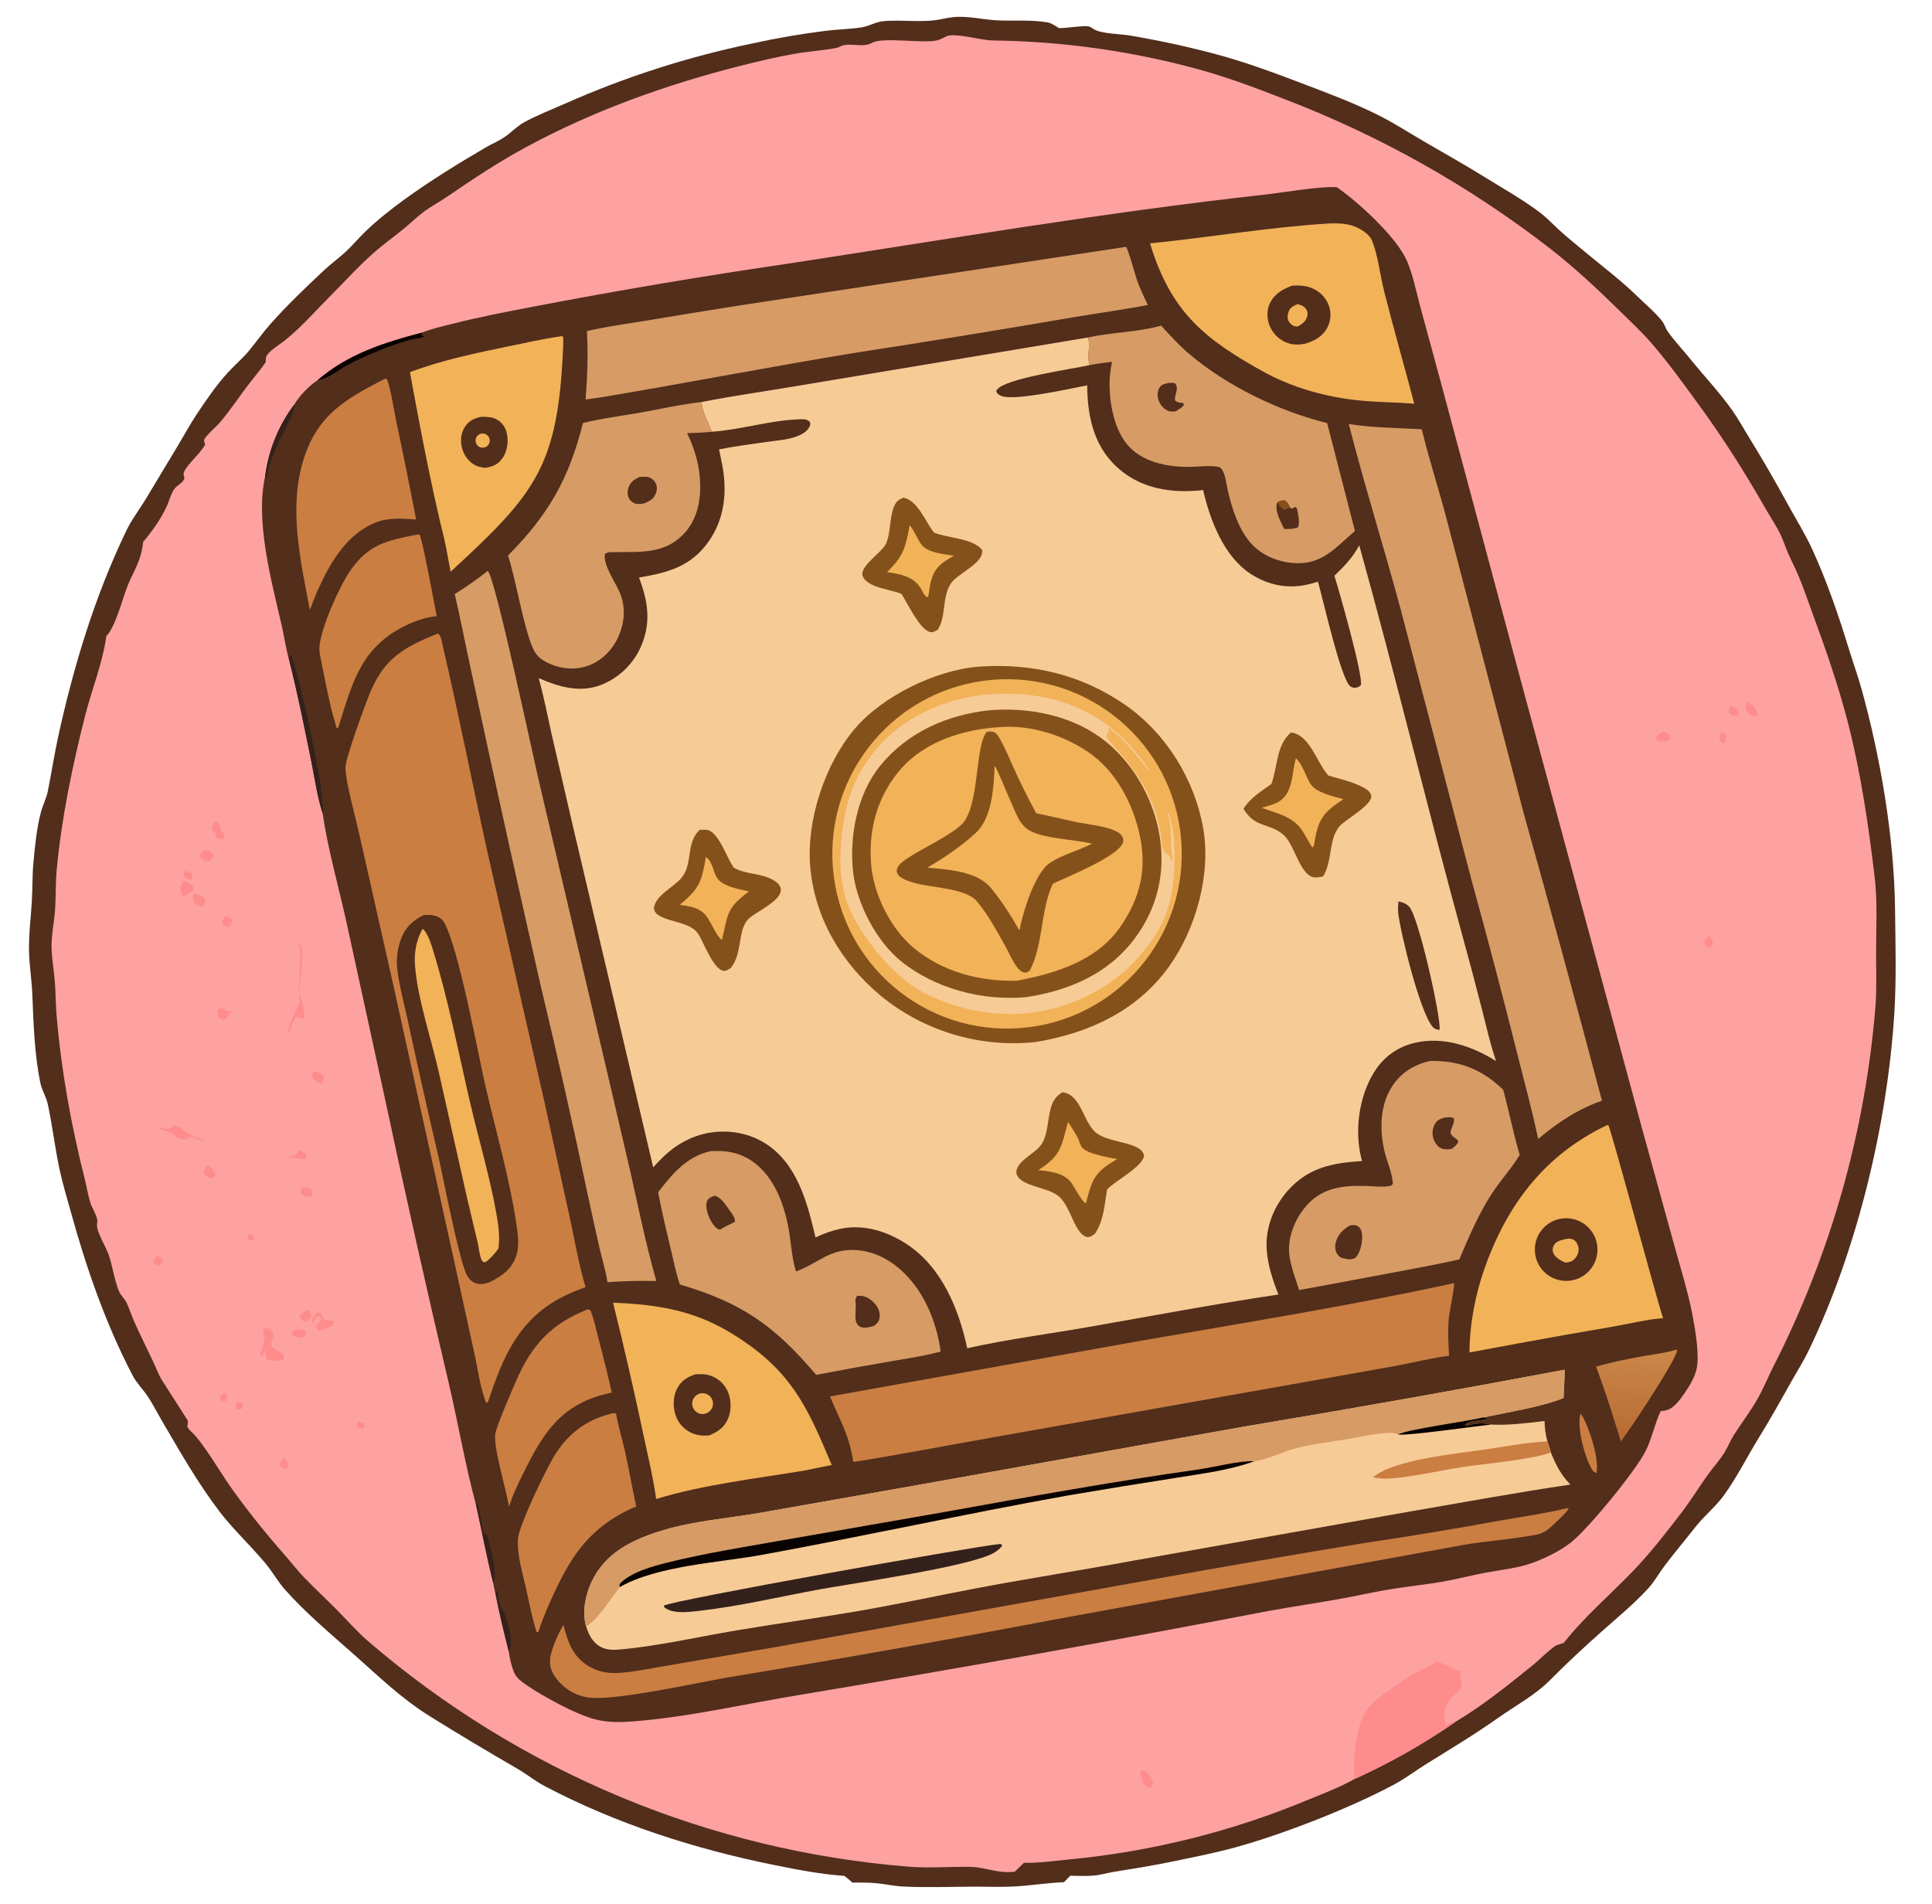 <?xml version="1.0" encoding="utf-8" ?><svg xmlns="http://www.w3.org/2000/svg" xmlns:xlink="http://www.w3.org/1999/xlink" width="1041" height="1026" viewBox="0 0 1041 1026"><path fill="#522E1B" transform="scale(2.137 2.137)" d="M240.143 4.345C243.664 3.904 247.79 4.946 251.341 5.128C255.534 5.343 260.066 4.921 264.193 5.656C265.131 5.823 266.198 6.605 267.014 7.089C268.972 7.119 273.024 6.403 274.415 6.641C274.893 6.723 275.361 7.077 275.761 7.334C277.61 8.52 282.341 8.542 284.68 8.92C291.719 10.104 298.703 11.601 305.609 13.406C313.673 15.5 321.233 18.335 329.002 21.293C335.342 23.707 341.824 26.142 347.88 29.214C351.656 31.128 355.285 33.475 358.94 35.612C363.768 38.436 368.646 41.137 373.404 44.083C378.296 47.111 383.49 50.028 388.11 53.459C389.929 54.81 391.457 56.47 393.122 57.993C395.389 60.067 397.826 62.003 400.187 63.969C404.389 67.468 408.793 70.775 412.706 74.599C414.771 76.617 417.301 78.715 419.08 80.965C419.717 81.77 419.954 82.828 420.56 83.669C422.285 86.065 424.391 88.305 426.255 90.609C429.813 95.007 433.748 99.131 436.98 103.776C438.356 105.753 439.509 107.877 440.774 109.926C444.295 115.633 447.567 121.281 450.78 127.167C452.873 131.001 455.242 134.773 457.049 138.751C460.789 146.987 463.635 155.357 466.281 163.987C467.277 167.235 468.445 170.433 469.356 173.707C474.157 190.958 477.616 211.348 477.816 229.278C477.912 237.928 478.172 246.782 477.638 255.412C475.905 283.426 468.252 315.267 455.991 340.652C454.763 343.195 453.222 345.601 451.843 348.065C449.105 352.956 446.405 357.785 443.46 362.56C440.521 367.325 437.923 372.576 434.654 377.081C432.52 380.021 429.671 382.245 427.448 385.087C424.939 388.295 422.301 391.426 419.833 394.66C418.394 396.546 417.249 398.696 415.649 400.453C412.035 404.422 408.004 407.705 404.012 411.257C399.502 415.269 395.093 419.344 390.853 423.633C387.059 427.47 382.02 430.149 377.627 433.256C371.739 437.421 365.691 441.044 359.574 444.845C356.925 446.49 354.401 448.42 351.662 449.899C340.629 455.856 323.493 462.544 311.449 465.848C306.256 467.272 300.955 468.294 295.686 469.395C290.81 470.414 285.984 471.185 281.069 471.966C279.235 472.258 277.458 472.82 275.602 472.971C273.727 473.124 271.75 472.988 269.863 472.996C269.314 473.502 268.807 474.072 268.29 474.611C264.082 474.795 259.975 475.453 255.798 475.695C252.623 475.878 249.37 475.754 246.187 475.742C240.096 475.756 233.901 475.996 227.821 475.718C225.632 475.618 223.491 475.146 221.317 474.91C219.185 474.678 217.016 474.716 214.873 474.709C214.267 474.1 213.59 473.574 212.925 473.034C206.972 472.613 201.083 471.479 195.243 470.298C175.243 466.254 155.345 459.896 137.269 450.351C134.926 449.113 132.888 447.434 130.608 446.106C123.164 441.769 115.762 437.39 108.453 432.821C101.018 428.173 95.703 422.902 89.223 417.174C83.343 411.975 77.113 406.76 71.894 400.888C70.054 398.818 68.705 396.357 66.938 394.232C63.334 389.898 58.705 385.543 55.422 381.25C49.88 374.005 45.269 365.875 40.668 358.001C39.52 356.036 38.47 353.92 37.196 352.044C35.998 350.279 34.415 348.713 33.427 346.818C26.597 333.711 21.784 319.803 17.86 305.602C16.896 302.114 15.82 298.591 15.055 295.056C13.863 289.543 13.226 283.906 12.046 278.398C11.661 276.599 10.586 275.006 10.208 273.206C8.684 265.936 8.449 258.137 8.151 250.729C8.007 247.127 7.403 243.55 7.319 239.957C7.219 235.669 7.784 231.473 8.031 227.207C8.223 223.892 8.13 220.558 8.45 217.251C8.837 213.253 9.26 208.774 10.289 204.905C10.781 203.055 11.698 201.302 12.074 199.426C12.986 194.878 13.68 190.302 14.671 185.76C18.545 168.003 23.933 150.278 31.831 133.863C33.29 130.831 35.322 128.268 37.018 125.392L44.999 112.131C46.513 109.606 47.908 107.024 49.532 104.563C51.914 100.953 54.532 97.14 57.45 93.943C59.166 92.062 61.107 90.454 62.748 88.483C64.584 86.277 66.236 83.903 68.135 81.754C72.313 77.026 77.21 72.361 81.818 68.043C83.599 66.375 85.61 64.966 87.375 63.286C88.993 61.747 90.439 60.028 92.039 58.47C95.008 55.58 98.575 52.764 101.932 50.326C108.417 45.617 115.531 41.24 122.455 37.187C123.832 36.381 125.311 35.748 126.671 34.918C128.636 33.72 130.256 31.854 132.269 30.77C135.472 29.044 139.08 27.614 142.417 26.153C157.587 19.419 173.433 14.325 189.685 10.958C195.862 9.597 202.099 8.526 208.376 7.75C211.317 7.382 214.35 7.354 217.264 6.899C219.117 6.609 220.725 5.553 222.628 5.358C227.479 4.863 232.752 5.853 237.514 4.798C238.392 4.603 239.253 4.468 240.143 4.345Z"/><path fill="#FEA1A1" transform="scale(2.137 2.137)" d="M36.09 136.642C38.392 133.942 40.523 130.946 42.02 127.719C42.636 126.391 43.059 124.672 43.836 123.467C44.483 122.462 45.853 121.916 46.414 120.87C46.717 120.304 46.021 119.694 46.425 118.916C47.581 116.691 50.382 114.504 51.72 112.121C51.662 111.945 51.569 111.675 51.53 111.502C51.388 110.884 51.466 110.777 51.855 110.269C52.967 108.818 54.49 107.676 55.668 106.272C57.965 103.531 60.003 100.487 62.151 97.624C63.738 95.509 65.486 93.514 66.987 91.337C67.008 90.954 67.006 90.369 67.116 90.002C67.513 88.683 70.295 87.01 71.382 86.176C75.465 83.048 79.126 78.828 82.762 75.171C86.463 71.449 90.066 67.473 93.974 63.978C96.487 61.731 99.273 59.763 101.879 57.621C103.655 56.162 105.321 54.49 107.187 53.151C108.92 51.906 110.837 50.906 112.601 49.694C119.05 45.266 125.763 40.821 132.649 37.097C149.606 27.928 167.791 21.406 186.436 16.659C191.356 15.406 196.265 14.256 201.272 13.395C203.108 13.079 210.778 12.373 211.614 11.841C213.772 10.469 217.454 12.19 219.822 10.827C222.561 9.25 232.493 11.014 236.193 10.198C236.879 10.046 237.658 9.64 238.294 9.331C238.683 9.142 238.956 8.982 239.399 8.942C242.836 8.631 247.013 10.155 250.624 10.21C267.798 10.437 284.876 12.814 301.459 17.284C308.928 19.279 316.437 22.091 323.633 24.905C347.719 34.105 370.321 46.797 390.712 62.575C397.11 67.565 402.883 72.961 408.653 78.645C411.283 81.236 414.029 83.781 416.44 86.575C420.599 91.393 424.313 96.567 428.07 101.696C434.402 110.337 440.003 119.186 445.302 128.485C446.433 130.469 447.733 132.391 448.763 134.428C449.561 136.006 450.074 137.735 450.779 139.357C451.618 141.288 452.612 143.153 453.429 145.093C454.682 148.065 455.72 151.171 456.835 154.2C460.246 163.471 463.485 172.682 465.947 182.264C469.208 194.959 471.096 208.015 472.662 221.014C473.413 227.246 473.04 233.818 473.034 240.101C473.03 244.552 473.215 249.096 472.897 253.532C470.349 285.248 461.61 316.157 447.177 344.512C445.82 347.205 444.657 350.037 443.183 352.662C441.409 355.824 439.159 358.762 437.201 361.815C436.284 363.245 435.696 364.833 434.81 366.265C433.547 368.307 431.829 370.146 430.437 372.113C428.327 375.092 426.415 378.199 424.209 381.113C420.591 385.89 416.047 391.681 411.909 395.991C406.072 402.07 399.487 407.672 394.265 414.296C393.939 414.394 393.617 414.509 393.291 414.605C392.851 414.734 392.469 414.821 392.082 415.09C390.121 416.453 388.345 418.38 386.47 419.897C380.301 424.889 373.835 430.099 367.016 434.16C358.971 439.738 350.436 444.574 341.516 448.608C337.768 450.704 334.01 452.121 330.058 453.741C310.876 461.761 290.598 466.853 269.903 468.847C265.493 469.271 262.727 469.745 258.139 469.745L255.857 471.988C255.445 472.02 255.036 472.035 254.623 472.052C254.5 472.057 254.377 472.066 254.253 472.069C251.102 472.159 247.915 470.807 244.679 470.753C239.613 470.668 234.422 471.105 229.378 470.727C178.952 466.754 131.102 446.819 92.772 413.812C90.037 411.427 87.561 408.619 85.014 406.031C82.305 403.278 79.471 400.649 76.778 397.883C75.099 396.159 73.661 394.248 72.076 392.445C67.102 386.783 62.524 381.129 58.161 374.982C55.587 371.356 51.12 363.598 48.12 360.903C47.718 360.542 47.491 360.237 47.224 359.765C47.27 359.364 47.443 358.584 47.34 358.204C47.315 358.112 41.55 349.189 40.937 348.205C39.943 346.608 39.297 344.787 38.491 343.086C36.969 339.872 35.367 336.684 33.922 333.436C33.201 331.817 32.649 330.108 31.916 328.505C31.444 327.472 30.489 326.726 30.055 325.718C28.872 322.972 28.398 319.322 27.396 316.392C26.756 314.521 24.334 310.562 24.452 308.861C24.48 308.453 24.58 308.04 24.519 307.63C24.318 306.288 23.272 304.728 22.833 303.408C22.205 301.519 21.882 299.345 21.391 297.398C17.927 283.681 15.455 270.048 14.256 255.924C14.031 253.28 14.046 250.622 13.86 247.976C13.659 245.125 13.139 242.289 13.01 239.436C12.856 236.032 13.664 232.736 13.888 229.36C14.112 225.994 13.981 222.621 14.3 219.255C15.526 206.286 18.249 193.124 21.451 180.514C23.104 174.002 25.788 167.433 26.75 160.787L26.803 160.407C29.208 157.974 30.905 150.721 32.309 147.355C33.201 145.214 34.379 143.226 35.13 141.02C35.625 139.568 35.95 138.169 36.09 136.642Z"/><path fill="#FE8C8D" transform="scale(2.137 2.137)" d="M362.355 418.961C364.142 419.548 365.66 420.66 367.396 421.255C368.025 421.471 368.618 421.167 369.204 421.426C369.08 421.436 368.629 421.466 368.524 421.508C367.75 421.819 368.709 424.303 368.523 425.151C368.307 426.133 365.837 427.964 365.197 429.151C364.096 431.196 363.804 432.873 364.468 435.078L364.805 434.988C365.346 434.407 366.009 434.337 366.756 434.205L367.016 434.16C358.971 439.738 350.436 444.574 341.516 448.608C341.214 444.993 341.544 440.404 342.355 436.888C343.674 431.174 345.74 429.277 350.461 426.066C352.314 424.804 354.126 423.372 356.077 422.268C358.143 421.099 360.337 420.233 362.355 418.961Z"/><path fill="#522E1B" transform="scale(2.137 2.137)" d="M106.323 83.901C108.813 82.872 111.604 82.278 114.213 81.617C120.816 79.944 127.474 78.663 134.16 77.379C155.53 73.281 176.989 69.655 198.519 66.504C238.598 60.391 278.514 53.531 318.829 49.086C323.662 48.553 332.548 46.935 337.063 47.21C342.451 50.907 352.137 59.818 354.702 65.702C356.258 69.27 357.062 73.457 358.072 77.221L363.243 96.236L383.645 172.319L413.567 282.892L422.178 314.129C423.787 319.969 425.642 325.832 426.775 331.785C427.441 335.286 428.591 342.012 427.733 345.398C427.218 347.432 425.997 349.466 424.824 351.181C423.644 352.905 422.015 355.27 419.862 355.681C419.48 355.754 419.094 355.81 418.706 355.849C417.171 359.121 416.519 362.773 414.884 365.972C412.282 371.065 400.51 385.463 396.105 388.939C393.373 391.095 389.707 392.882 386.452 394.072C382.757 395.424 378.653 395.814 374.796 396.53C371.198 397.197 367.653 398.137 364.05 398.776C359.836 399.523 355.553 399.969 351.321 400.624C346.965 401.298 342.693 402.305 338.361 403.091C332.218 404.205 326.034 405.099 319.891 406.215C280.773 413.722 241.563 420.744 202.271 427.281C188.348 429.534 173.389 433.063 159.418 434.082C152.674 434.574 149.643 433.887 143.606 431.064C140.63 429.673 132.548 425.308 130.542 423.147C129.973 422.534 129.606 421.753 129.335 420.97C128.862 419.604 128.457 418.014 128.312 416.577C127.043 411.587 125.828 406.507 124.85 401.452C124.599 400.672 124.48 399.859 124.327 399.054C122.74 392.658 121.497 386.138 120.081 379.699C117.431 369.961 115.719 359.955 113.46 350.12C107.681 325.601 102.167 301.02 96.921 276.381L87.229 231.953C85.237 223.077 82.647 214.012 81.333 205.021C79.986 200.88 79.357 196.235 78.487 191.966C76.72 183.293 74.997 174.628 72.808 166.048C72.021 163.296 71.653 160.41 71.007 157.619C68.446 146.537 64.302 131.38 66.865 120.068C67.635 113.715 70.251 107.228 74.111 102.133C75.436 99.874 77.893 97.284 80.103 95.855C87.64 89.323 96.866 86.364 106.323 83.901Z"/><path fill="#34211C" transform="scale(2.137 2.137)" d="M72.808 166.048C72.903 165.516 72.919 165.51 73.325 165.15L73.127 165.2L73.415 165.133C76.482 174.672 78.896 187.32 80.762 197.256C81.16 199.372 81.027 201.649 81.492 203.691C81.624 204.27 81.528 204.478 81.333 205.021C79.986 200.88 79.357 196.235 78.487 191.966C76.72 183.293 74.997 174.628 72.808 166.048Z"/><path fill="#080200" transform="scale(2.137 2.137)" d="M80.103 95.855C87.64 89.323 96.866 86.364 106.323 83.901L106.57 84.147L106.109 84.436C106.402 84.611 106.661 84.738 106.978 84.877C105.916 85.348 104.432 85.375 103.269 85.718C99.789 86.725 96.38 87.966 93.067 89.432C91.183 90.26 89.307 91.119 87.506 92.115C85.5 93.225 83.28 95.04 81.092 95.635C80.773 95.722 80.433 95.869 80.103 95.855Z"/><path fill="#34211C" transform="scale(2.137 2.137)" d="M74.111 102.133L74.314 102.383C74.275 102.463 74.232 102.542 74.197 102.625C74.002 103.082 74.103 102.815 74.047 103.271C73.927 104.246 73.192 105.457 72.775 106.361C70.74 110.782 67.694 115.755 67.319 120.663L67.058 120.639L66.865 120.068C67.635 113.715 70.251 107.228 74.111 102.133Z"/><path fill="#34211C" transform="scale(2.137 2.137)" d="M120.081 379.699L120.181 379.083L120.422 379.034C120.942 380.901 121.579 385.728 122.121 386.972L122.58 386.671C123.6 388.955 125.137 395.832 124.68 398.244C124.661 398.346 124.649 398.45 124.627 398.552C124.562 398.845 124.557 398.774 124.327 399.054C122.74 392.658 121.497 386.138 120.081 379.699Z"/><path fill="#34211C" transform="scale(2.137 2.137)" d="M124.85 401.452L125.14 401.043C126.106 402.382 125.457 404.4 126.6 405.868C127.76 407.356 129.029 412.767 128.796 414.624C128.715 415.273 128.494 415.95 128.312 416.577C127.043 411.587 125.828 406.507 124.85 401.452Z"/><path fill="#F7CB96" transform="scale(2.137 2.137)" d="M176.961 101.366C185.177 99.722 193.518 98.624 201.773 97.185L274.325 85.1C275.033 87.266 273.95 89.875 274.768 92.063C270.464 93.038 253.586 95.378 251.396 98.233C251.256 98.416 251.245 98.509 251.19 98.707C251.476 99.375 251.896 99.616 252.57 99.874C255.858 101.134 270.151 97.938 274.129 97.163C274.16 104.533 275.627 111.903 281.073 117.261C286.098 122.206 292.591 123.978 299.494 123.837C300.772 123.811 302.089 123.745 303.355 123.561C305.094 131.169 308.603 140.417 315.503 144.816C319.722 147.505 324.601 148.532 329.513 147.434C330.453 147.225 331.385 146.976 332.304 146.687C333.524 150.739 338.147 171.691 340.561 173.143C341.086 173.459 341.673 173.499 342.253 173.327C342.61 173.221 342.863 173.005 343.14 172.769C343.715 170.28 337.54 148.576 336.447 145.179C338.87 142.864 341.167 140.504 342.718 137.495C351.716 169.81 359.572 202.427 368.412 234.777C370.24 241.401 372.006 248.042 373.71 254.699C374.817 258.978 375.764 263.421 377.239 267.584C371.274 263.82 363.944 261.305 356.844 262.93C352.352 263.957 348.789 266.555 346.391 270.477C342.633 276.625 341.49 285.141 343.251 292.111C343.307 292.332 343.367 292.552 343.43 292.771C336.036 293.224 329.9 294.396 324.727 300.205C321.154 304.216 319.021 309.624 319.377 315.024C319.635 318.931 320.908 322.81 322.334 326.433C306.289 328.808 290.266 331.858 274.285 334.65C264.18 336.415 253.872 337.727 243.872 339.984C241.758 330.062 237.443 319.522 228.634 313.732C223.703 310.491 217.735 308.602 211.855 309.863C209.728 310.319 207.577 311.101 205.623 312.053C203.549 303.246 201.007 293.294 192.792 288.215C188.252 285.408 182.52 284.657 177.369 285.953C172.079 287.284 168.225 290.324 164.698 294.368L144.305 207.703L139.11 185.252C138.043 180.515 137.135 175.671 135.824 171.001C140.978 173.219 146.279 174.832 151.735 172.638C156.263 170.799 159.868 167.226 161.749 162.714C164.211 156.774 163.34 151.472 161.111 145.636C168.405 144.393 174.21 142.894 178.694 136.511C182.714 130.788 183.371 124.059 182.12 117.311C181.861 115.976 181.588 114.645 181.302 113.316C185.313 112.518 189.395 111.992 193.444 111.421C195.814 111.086 198.382 110.933 200.644 110.132C201.855 109.704 203.195 109.062 203.912 107.941C204.234 107.438 204.351 107.029 204.251 106.433C203.473 105.701 202.855 105.697 201.816 105.725C194.364 105.921 187.109 108.307 179.673 108.854L179.329 108.59C178.749 106.866 176.669 102.975 176.961 101.366Z"/><path fill="#85511B" transform="scale(2.137 2.137)" d="M246.82 168.103C260.064 167.151 272.615 170.083 283.615 177.682C293.952 184.823 301.217 196.525 303.374 208.876C305.388 220.411 301.56 234.22 294.758 243.723C286.744 254.919 274.526 260.523 261.304 262.735C260.994 262.778 260.684 262.814 260.372 262.844C246.531 264.106 232.75 259.869 222.01 251.048C212.161 242.808 205.375 231.444 204.283 218.497C203.301 206.86 207.991 192.633 215.517 183.771C222.573 175.461 236.074 168.916 246.82 168.103Z"/><path fill="#F2B258" transform="scale(2.137 2.137)" d="M250.185 171.432C274.464 169.369 295.805 187.41 297.813 211.694C299.82 235.978 281.73 257.278 257.442 259.23C233.232 261.176 212.015 243.157 210.014 218.951C208.013 194.745 225.984 173.488 250.185 171.432Z"/><path fill="#F7CB96" transform="scale(2.137 2.137)" d="M249.022 175.104C253.502 174.864 257.938 174.851 262.367 175.667C274.489 177.901 282.899 184.122 289.753 194.116L289.473 194.165C286.592 190.336 283.238 186.27 279.401 183.357L279.548 184.279C278.751 185.617 278.845 185.866 279.867 186.992C286.181 193.943 290.703 200.068 292.56 209.54C292.803 210.782 292.841 212.027 293.036 213.269C293.168 214.107 293.717 215.073 294.453 215.519C294.546 215.575 294.649 215.613 294.746 215.66C294.942 216.103 295.155 216.513 295.401 216.931L295.743 216.879C294.926 213.861 295.549 209.008 294.62 205.801C294.526 205.475 294.498 205.318 294.524 204.981L294.743 205.119C295.865 208.441 296.147 212.735 296.145 216.207C296.137 228.796 293.056 235.457 284.335 244.241C277.386 250.432 268.708 254.346 259.469 255.457C249.387 256.634 236.235 253.658 228.184 247.198C222.522 242.655 215.981 234.279 213.553 227.526C212.723 225.216 212.284 222.553 212.037 220.118C211.749 217.279 211.929 214.396 212.181 211.559C212.94 203.009 215.082 195.954 220.651 189.238C227.67 180.773 238.197 176.096 249.022 175.104Z"/><path fill="#85511B" transform="scale(2.137 2.137)" d="M249.546 179.098C259.147 178.306 269.619 180.275 277.541 186.026C285.391 191.724 290.905 201.343 292.401 210.865C293.867 220.198 291.821 228.943 286.179 236.557C279.518 245.544 269.559 249.803 258.77 251.442C247.872 252.441 235.885 249.371 227.253 242.433C220.951 237.367 215.955 227.767 215.087 219.76C214.116 210.801 216.15 200.189 221.943 193.073C228.814 184.632 238.874 180.208 249.546 179.098Z"/><path fill="#F2B258" transform="scale(2.137 2.137)" d="M252.097 183.351C259.784 182.76 267.828 185.272 274.213 189.529C281.41 194.328 285.813 202.815 287.48 211.126C289.151 219.457 287.377 226.504 282.613 233.517C276.676 242.258 266.189 245.458 256.355 247.305C247.025 247.544 237.379 245.019 230.17 238.846C224.325 233.841 220.147 225.217 219.609 217.568C218.991 208.781 221.398 200.38 227.266 193.768C233.406 186.85 243.086 183.883 252.097 183.351Z"/><path fill="#85511B" transform="scale(2.137 2.137)" d="M248.853 184.488C249.389 184.482 250.146 184.407 250.645 184.62C251.332 184.913 251.832 185.825 252.187 186.447C253.6 188.92 254.677 191.705 255.873 194.298C257.552 197.948 259.353 201.54 261.272 205.069C264.784 205.769 268.255 206.667 271.768 207.369C274.496 207.915 277.526 208.183 280.145 209.086C281.06 209.401 282.254 209.914 282.839 210.732C283.197 211.233 283.329 211.81 283.152 212.406C282.093 215.983 268.858 221.163 265.43 222.877C262.305 229.69 263.052 238.261 259.664 244.729C259.488 244.858 259.187 245.094 258.988 245.167C258.164 245.472 257.343 244.934 256.816 244.343C255.493 242.856 254.533 240.506 253.57 238.758C251.511 235.023 249.169 230.728 246.468 227.449C242.893 223.111 232.263 224.338 227.393 221.393C226.647 220.942 226.3 220.537 226.075 219.681C226.172 218.808 226.477 218.321 227.111 217.73C230.311 214.746 240.753 210.49 243.159 207.08C246.994 201.645 245.851 187.921 248.853 184.488Z"/><path fill="#F2B258" transform="scale(2.137 2.137)" d="M250.769 193.133C251.418 193.561 255.707 204.669 257.027 206.813C257.606 207.751 258.34 208.63 259.275 209.231C262.787 211.489 270.671 211.627 274.983 212.663L275.348 212.753C271.969 214.462 267.836 215.538 264.733 217.583C261.077 219.993 258.082 229.449 257.247 233.692L257.177 234.285L256.928 234.453C254.946 230.942 252.455 227.075 249.889 223.961C246.331 219.641 239.058 219.275 233.792 218.767C237.991 216.411 242.521 213.266 246.053 210.003C250.152 206.214 250.574 198.449 250.769 193.133Z"/><path fill="#85511B" transform="scale(2.137 2.137)" d="M325.506 184.702C330.279 185.297 332.002 192.274 334.908 195.559C337.651 196.354 340.615 197.039 343.193 198.28C344.16 198.745 345.407 199.399 345.711 200.515C346.349 202.856 339.238 206.599 337.74 208.359C334.923 211.67 336.003 217.139 333.617 220.986C332.806 221.166 331.942 221.381 331.112 221.193C327.743 220.432 326.362 212.98 323.734 210.623C320.112 207.375 316.483 208.958 313.524 203.94C315.234 201.205 317.99 199.541 320.562 197.69C322.18 193.343 321.724 187.92 325.506 184.702Z"/><path fill="#F2B258" transform="scale(2.137 2.137)" d="M326.769 191.198C328.482 192.897 329.167 195.6 330.382 197.6C331.805 199.94 336.229 200.806 338.726 201.529C333.787 204.775 332.436 206.373 331.454 212.193C331.356 212.776 331.345 213.268 330.937 213.725C329.993 212.474 329.325 210.95 328.465 209.626C325.947 205.75 322.151 205.228 318.114 203.691C319.465 203.293 320.959 202.953 322.199 202.276C326.084 200.154 325.624 195.277 326.684 191.491L326.769 191.198Z"/><path fill="#85511B" transform="scale(2.137 2.137)" d="M267.831 275.427C272.727 275.908 273.084 283.272 276.57 285.788C279.144 287.647 283.39 287.828 286.32 289.165C287.389 289.653 288.09 290.178 288.475 291.302C288.312 294.101 281.31 297.669 279.345 299.753C279.274 299.829 279.204 299.907 279.134 299.984C278.465 303.847 278.34 307.64 276.134 311.02C275.461 311.57 275.017 311.94 274.126 311.965C273.133 311.656 272.591 311.126 271.999 310.275C270.238 307.74 269.505 304.288 267.352 302.035C264.837 299.402 258.519 299.426 256.633 296.706C256.28 296.198 256.172 295.659 256.323 295.059C257.017 292.303 261.376 290.735 262.792 288.246C264.154 285.851 264.158 282.733 264.768 280.086C265.255 277.977 265.999 276.594 267.831 275.427Z"/><path fill="#F2B258" transform="scale(2.137 2.137)" d="M269.284 282.957C269.553 283.23 269.415 283.064 269.694 283.53C270.367 284.651 271.154 285.739 271.749 286.901C272.111 287.609 272.261 288.471 272.667 289.14C273.807 291.023 279.729 291.854 281.698 292.298C281.481 292.417 281.266 292.54 281.053 292.666C275.819 295.741 275.295 297.72 273.816 303.372C273.801 303.376 273.787 303.386 273.771 303.385C272.915 303.289 270.727 298.982 269.948 298.028C268.042 295.694 264.574 295.339 261.788 295.061C267.586 291.366 267.553 289.21 269.284 282.957Z"/><path fill="#85511B" transform="scale(2.137 2.137)" d="M176.413 209.259C177.071 209.226 177.858 209.148 178.501 209.317C181.23 210.031 183.288 216.262 184.829 218.523L185.025 218.807C188.01 220.492 191.588 220.165 194.567 221.689C195.479 222.155 196.629 222.922 196.846 224.009C197.481 227.193 190.12 229.998 188.423 232.044C186.01 234.953 187.193 240.449 184.281 244.072C183.912 244.301 183.506 244.587 183.098 244.735C180.233 245.771 177.277 237.128 175.936 235.33C173.886 232.58 169.234 232.596 166.393 231.003C165.501 230.503 165.1 230.028 164.849 229.047C165.351 225.328 170.574 223.594 172.404 220.56C174.543 217.012 173.113 212.365 176.413 209.259Z"/><path fill="#F2B258" transform="scale(2.137 2.137)" d="M177.966 216.095C179.588 217.074 179.808 219.739 180.711 221.253C182.103 223.586 186.408 224.195 188.837 224.787C183.037 229.162 183.656 230.346 182.014 237.064C180.443 235.671 179.491 232.984 178.277 231.243C176.596 228.834 174.076 228.574 171.404 228.144C176.316 224.118 176.981 222.216 177.966 216.095Z"/><path fill="#85511B" transform="scale(2.137 2.137)" d="M227.778 125.477C231.382 126.214 233.222 131.342 235.308 134.043L235.511 134.304C238.961 135.73 245.116 135.68 247.599 138.6C248.303 141.83 241.696 144.544 239.967 146.843C237.407 150.247 238.696 155.193 236.474 158.777C235.872 159.152 235.25 159.527 234.51 159.368C231.907 158.807 228.751 151.965 227.281 149.751C225.236 148.954 223.035 148.648 220.966 147.906C219.733 147.464 217.937 146.561 217.495 145.21C216.689 142.745 222.479 139.293 223.445 136.978C224.648 134.094 224.215 130.736 225.382 127.842C225.92 126.509 226.469 126.035 227.778 125.477Z"/><path fill="#F2B258" transform="scale(2.137 2.137)" d="M229.377 132.453C230.44 133.641 231.256 135.792 232.213 137.169C233.811 139.471 237.948 139.691 240.531 140.142C239.618 140.672 238.641 141.191 237.801 141.833C234.902 144.05 234.569 146.771 234.123 150.146L233.817 150.623C233.011 150.296 232.458 148.74 231.927 147.994C229.959 145.229 226.774 144.721 223.664 144.257C227.864 140.218 228.311 137.947 229.377 132.453Z"/><path fill="#522E1B" transform="scale(2.137 2.137)" d="M352.584 227.335C353.625 227.451 354.649 227.894 355.356 228.688C357.662 231.278 363.206 255.783 363.003 259.685C362.191 259.576 361.749 259.545 361.187 258.885C358.015 255.16 353.2 235.593 352.554 230.336C352.431 229.332 352.499 228.339 352.584 227.335Z"/><path fill="#F7CB96" transform="scale(2.137 2.137)" d="M147.821 410.204C147.718 409.877 147.663 409.733 147.595 409.417C146.644 405.005 148.244 399.78 150.729 396.133C154.615 390.428 160.982 387.714 167.382 385.806C174.962 383.547 183.22 382.898 191.027 381.582L232.404 374.29L313.255 359.809C340.39 355.285 367.477 350.48 394.511 345.394C394.505 347.77 394.338 350.154 394.221 352.528C388.553 354.811 380.111 356.116 373.981 357.417L375.228 357.568C373.606 358.609 370.662 357.788 369.35 359.347C369.964 359.537 370.368 359.373 370.977 359.218C372.351 358.871 374.545 358.774 375.889 359.218C380.334 359.451 385.01 358.845 389.425 358.331C389.512 360.094 389.681 361.786 390.172 363.49C390.473 364.41 390.806 365.33 391.03 366.272C392.286 369.331 393.614 371.998 395.971 374.356C382.604 376.308 369.281 378.786 355.965 381.068L285.849 393.522C272.757 395.952 259.592 397.963 246.512 400.441C236.88 402.266 227.276 404.339 217.622 406.031C207.016 407.889 196.338 409.338 185.719 411.12C175.901 412.767 165.969 415.103 156.046 415.959C154.136 416.124 152.284 415.998 150.694 414.804C149.181 413.668 148.365 411.968 147.821 410.204Z"/><path fill="#D79B65" transform="scale(2.137 2.137)" d="M147.821 410.204C147.718 409.877 147.663 409.733 147.595 409.417C146.644 405.005 148.244 399.78 150.729 396.133C154.615 390.428 160.982 387.714 167.382 385.806C174.962 383.547 183.22 382.898 191.027 381.582L232.404 374.29L313.255 359.809C340.39 355.285 367.477 350.48 394.511 345.394C394.505 347.77 394.338 350.154 394.221 352.528C388.553 354.811 380.111 356.116 373.981 357.417C369.908 358.423 354.907 360.4 352.467 361.728C351.77 361.423 351.247 361.289 350.481 361.31C346.854 361.411 343.084 362.332 339.498 362.93C335.059 363.671 330.506 364.17 326.156 365.361C323.6 366.061 318.522 368.375 316.262 368.461C310.073 370.732 303.34 371.538 296.862 372.598C287.575 374.039 278.299 375.551 269.035 377.134C243.284 381.738 217.747 387.392 192.019 392.082C181.175 394.058 165.845 394.768 156.28 400.181C154.271 402.811 150.803 408.149 148.247 409.862C148.096 409.963 147.929 410.057 147.821 410.204Z"/><path fill="#080200" transform="scale(2.137 2.137)" d="M156.28 400.181C156.257 400.105 156.219 400.033 156.212 399.954C156.164 399.421 156.297 399.359 156.65 399.022C159.478 396.321 164.612 394.938 168.293 394.02C177.477 391.732 186.919 390.218 196.234 388.583L238.796 381.153C259.861 377.343 280.88 373.56 302.079 370.552C306.171 369.972 312.406 368.305 316.262 368.461C310.073 370.732 303.34 371.538 296.862 372.598C287.575 374.039 278.299 375.551 269.035 377.134C243.284 381.738 217.747 387.392 192.019 392.082C181.175 394.058 165.845 394.768 156.28 400.181Z"/><path fill="#CA7E42" transform="scale(2.137 2.137)" d="M390.172 363.49C390.473 364.41 390.806 365.33 391.03 366.272C386.272 368.061 374.195 369.107 368.651 369.954C362.827 370.845 356.909 372.276 351.051 372.786C349.317 372.937 347.876 372.864 346.165 372.543C351.324 368.029 367.47 366.553 374.47 365.506C379.644 364.731 384.939 363.691 390.172 363.49Z"/><path fill="#080200" transform="scale(2.137 2.137)" d="M352.467 361.728C354.907 360.4 369.908 358.423 373.981 357.417L375.228 357.568C373.606 358.609 370.662 357.788 369.35 359.347C369.964 359.537 370.368 359.373 370.977 359.218C372.351 358.871 374.545 358.774 375.889 359.218C371.982 359.639 354.916 362.101 352.467 361.728Z"/><path fill="#34211C" transform="scale(2.137 2.137)" d="M251.951 389.356L252.574 389.439L252.649 389.828C252.118 390.569 251.307 391.155 250.517 391.607C244.515 395.046 214.779 399.295 206.877 400.74C196.739 402.594 186.614 405.018 176.368 406.187C173.961 406.461 171.489 406.783 169.114 406.163C168.739 406.01 168.368 405.868 168.02 405.659C167.546 405.376 167.53 405.446 167.376 404.878C169.448 403.548 245.078 390.046 251.951 389.356Z"/><path fill="#CA7E42" transform="scale(2.137 2.137)" d="M110.438 159.737C111.24 160.234 111.479 162.195 111.684 163.071C115.718 180.339 119.124 197.803 122.966 215.124L137.387 278.375L143.881 308.04C145.074 313.516 146.01 319.233 147.658 324.582C145.751 325.217 143.892 325.989 142.097 326.893C130.946 332.478 126.87 341.945 123.161 353.192L122.855 353.793L122.482 353.52C121.08 349.821 120.509 345.371 119.653 341.49L114.312 317.108L99.231 248.684L90.457 209.758C89.572 205.806 87.094 197.021 87.106 193.471C87.115 191.188 92.118 177.48 93.4 174.45C97.072 165.77 102.056 163.132 110.438 159.737Z"/><path fill="#522E1B" transform="scale(2.137 2.137)" d="M106.853 230.748C107.594 230.706 108.393 230.67 109.125 230.798C110.19 230.984 111.319 231.484 111.887 232.448C115.627 238.8 120.423 265.279 122.406 273.893C124.937 284.88 128.462 297.082 130.117 308.12C130.505 310.712 131.033 313.912 130.233 316.469C129.13 319.993 126.581 321.742 123.471 323.315C122.412 323.686 121.329 323.952 120.217 323.665C119.104 323.378 118.242 322.553 117.722 321.55C115.713 317.682 111.82 297.25 110.551 291.668C107.912 280.444 105.38 269.195 102.956 257.923C102.008 253.441 100.693 248.866 100.161 244.32C99.877 241.895 100.218 239.298 101.028 236.989C102.083 233.985 104.038 232.094 106.853 230.748Z"/><path fill="#F2B258" transform="scale(2.137 2.137)" d="M106.536 234.208C106.845 234.46 106.853 234.43 107.053 234.691C108.093 236.047 108.677 237.977 109.177 239.592C113.084 252.22 115.594 265.42 118.593 278.291C120.712 287.385 123.43 296.423 125.086 305.614C125.637 308.67 126.109 311.735 125.674 314.829C124.87 316.006 124.039 316.879 122.995 317.838C122.662 318.136 122.437 318.223 122.006 318.335C121.54 318.016 121.37 317.652 121.209 317.127C120.832 315.899 120.721 314.573 120.434 313.318L117.816 302.309L110.694 270.607C108.756 261.928 105.278 252.014 104.625 243.298C104.385 240.084 105 237.042 106.536 234.208Z"/><path fill="#D79B65" transform="scale(2.137 2.137)" d="M340.078 106.927C346.172 107.873 352.347 107.903 358.491 108.243C360.374 116.147 362.984 123.92 364.994 131.805L384.063 204.617C390.846 228.884 397.464 253.197 403.917 277.554C401.543 278.352 399.309 279.428 397.107 280.611C393.82 282.529 390.715 284.743 387.83 287.225C386.424 280.435 384.553 273.646 382.865 266.919C379.098 251.869 375.151 236.866 371.023 221.911L353.164 153.644C348.951 138.042 344.085 122.571 340.078 106.927Z"/><path fill="#CA7E42" transform="scale(2.137 2.137)" d="M366.46 323.587L366.618 323.706C366.798 324.338 365.406 331.133 365.286 332.525C365.015 335.653 365.191 338.743 365.363 341.87C360.885 342.428 356.321 343.611 351.87 344.432L325.717 349.082L250.576 362.409C238.78 364.49 226.961 366.793 215.136 368.658C214.995 367.317 214.639 366.002 214.336 364.689C213.233 360.351 210.939 356.27 209.28 352.125L287.025 338.196C313.568 333.56 340.122 329.325 366.46 323.587Z"/><path fill="#D79B65" transform="scale(2.137 2.137)" d="M283.209 62.352L283.876 62.23C284.39 62.523 286.333 69.689 286.692 70.671C287.474 72.81 288.425 74.852 289.412 76.901C283.336 78.079 277.15 78.901 271.042 79.936C252.827 83.067 234.585 86.04 216.318 88.853C195.109 92.293 173.993 96.423 152.802 99.98C151.096 100.281 149.368 100.495 147.654 100.742C148.11 94.891 148.295 89.353 147.992 83.476C153.323 82.252 158.804 81.544 164.198 80.642C175.352 78.768 186.522 76.992 197.707 75.313L283.209 62.352Z"/><path fill="#D79B65" transform="scale(2.137 2.137)" d="M122.996 143.952C124.809 145.511 134.296 190.141 135.584 195.688L153.825 273.497L159.086 296.114C161.088 305.115 162.957 314.134 165.48 323.01C162.688 322.975 159.915 322.991 157.125 323.104L153.169 323.312C152.746 320.556 151.884 317.755 151.244 315.035C150.22 310.581 149.23 306.12 148.274 301.651C144.518 283.792 140.512 265.986 136.257 248.24C130.32 222.116 124.543 195.956 118.927 169.761C117.47 163.115 116.183 156.426 114.662 149.795C117.575 147.995 120.302 146.059 122.996 143.952Z"/><path fill="#F2B258" transform="scale(2.137 2.137)" d="M334.905 56.359C337.721 56.246 340.348 56.312 342.884 57.724C343.922 58.302 345.358 59.356 345.848 60.481C347.408 64.069 347.981 69.424 348.975 73.363C351.377 82.872 354.094 92.319 356.595 101.804C352.659 101.475 348.692 101.452 344.751 101.16C335.984 100.509 327.257 98.302 319.454 94.232C303.903 85.698 295.302 78.946 289.969 61.369C304.983 59.86 319.81 57.308 334.905 56.359Z"/><path fill="#522E1B" transform="scale(2.137 2.137)" d="M325.855 72.022C327.785 71.919 329.529 71.998 331.299 72.896C333.097 73.807 334.508 75.332 335.128 77.266C335.716 79.104 335.518 81.104 334.581 82.791C333.365 84.96 331.251 86.043 328.95 86.707C327.23 86.972 325.835 87.001 324.203 86.311C322.242 85.475 320.72 83.855 320.008 81.845C319.376 80.04 319.401 78.017 320.28 76.296C321.439 74.026 323.541 72.828 325.855 72.022Z"/><path fill="#F2B258" transform="scale(2.137 2.137)" d="M327.118 76.699C327.983 76.888 328.862 77.187 329.345 78C329.66 78.53 329.751 78.958 329.634 79.566C329.355 81.016 328.481 81.521 327.324 82.29C326.985 82.308 326.864 82.33 326.504 82.272C325.894 82.173 325.303 81.608 324.984 81.117C324.516 80.399 324.626 79.356 324.904 78.591C325.308 77.476 326.11 77.17 327.118 76.699Z"/><path fill="#D79B65" transform="scale(2.137 2.137)" d="M179.144 290.283C182.43 290.059 185.563 290.441 188.472 292.071C194.728 295.576 197.653 303.15 198.838 309.848C199.447 313.286 199.619 316.858 200.574 320.22L200.688 320.612C200.783 320.577 200.878 320.541 200.974 320.507C205.034 319.064 208.229 316.002 212.639 315.355C217.39 314.658 222.04 316.237 225.796 319.127C232.429 324.23 236.093 332.699 237.175 340.809C233.659 341.75 230.06 342.365 226.47 342.948C219.56 344.123 212.662 345.368 205.777 346.685C195.381 334.375 187.083 328.494 171.426 323.904C170.446 321.058 169.853 318.031 169.155 315.103C168.009 310.296 166.857 305.493 165.945 300.635C169.555 295.933 173.147 291.634 179.144 290.283Z"/><path fill="#522E1B" transform="scale(2.137 2.137)" d="M216.082 326.734L216.214 326.739C216.552 326.746 216.89 326.752 217.228 326.786C218.687 326.935 219.907 327.906 220.796 329.019C221.527 329.934 221.95 331.04 221.783 332.222C221.634 333.269 221.157 333.749 220.348 334.343C220.258 334.368 220.169 334.395 220.079 334.418C218.983 334.696 217.661 335.118 216.644 334.424C214.98 333.291 216.053 330.018 215.701 328.288C215.573 327.66 215.842 327.314 216.082 326.734Z"/><path fill="#522E1B" transform="scale(2.137 2.137)" d="M180.215 301.498C181.831 301.964 182.973 303.81 183.902 305.122C184.472 305.926 185.453 307.094 185.28 308.121C184.344 308.574 183.411 309.034 182.48 309.5C182.055 309.831 181.805 309.968 181.273 310.068C180.273 309.59 179.517 308.411 179.024 307.447C178.425 306.276 177.735 304.092 178.314 302.805C178.669 302.014 179.466 301.801 180.215 301.498Z"/><path fill="#D79B65" transform="scale(2.137 2.137)" d="M274.325 85.1C280.387 83.77 286.813 83.775 292.785 82.11C295.018 84.599 297.255 87.05 299.808 89.222C309.342 97.333 322.503 103.695 334.628 106.688L341.631 133.896C336.542 138.257 333.238 142.58 325.944 141.965C321.842 141.619 317.719 139.821 315.073 136.602C312.143 133.039 310.564 128.046 309.566 123.616C309.219 122.074 309.035 120.173 308.327 118.771C307.951 118.027 307.577 117.748 306.746 117.641C304.579 117.36 302.165 117.711 299.97 117.732C294.225 117.786 287.75 116.539 283.981 111.816C280.458 107.402 279.298 99.465 279.928 94.021C280.035 93.089 280.206 92.157 280.386 91.238C278.5 91.46 276.63 91.678 274.768 92.063C273.95 89.875 275.033 87.266 274.325 85.1Z"/><path fill="#522E1B" transform="scale(2.137 2.137)" d="M294.583 96.57C295.191 96.52 295.638 96.509 296.244 96.635C297.408 97.972 296.075 99.385 296.27 100.96C296.895 101.573 297.528 101.506 298.372 101.643L298.493 102.111C298.024 102.845 297.11 103.283 296.385 103.74C295.763 103.787 295.131 103.823 294.534 103.596C293.394 103.163 292.508 102.04 292.113 100.914C291.771 99.94 291.787 98.772 292.294 97.855C292.802 96.935 293.637 96.815 294.583 96.57Z"/><path fill="#522E1B" transform="scale(2.137 2.137)" d="M322.007 126.695C322.768 126.327 323.021 126.148 323.883 126.192C324.63 126.578 324.959 127.249 325.259 128.003L325.712 128.238L326.607 127.821C327.012 128.134 326.994 128.162 327.1 128.663C327.323 129.72 327.828 132.133 327.238 132.971C326.147 133.445 324.966 133.369 323.795 133.393C322.885 131.429 321.324 128.881 322.007 126.695Z"/><path fill="#85511B" transform="scale(2.137 2.137)" d="M322.007 126.695C322.768 126.327 323.021 126.148 323.883 126.192C324.63 126.578 324.959 127.249 325.259 128.003C324.999 128.052 325.117 128.012 324.846 128.151C324.571 128.293 324.296 128.432 324.019 128.569C323.055 128.38 322.624 127.448 322.007 126.695Z"/><path fill="#D79B65" transform="scale(2.137 2.137)" d="M360.572 267.547C360.742 267.539 360.912 267.537 361.082 267.534C368.206 267.44 373.973 269.859 379.013 274.801C380.509 280.245 381.565 285.795 383.174 291.228C381.182 294.545 378.444 297.518 376.295 300.77C372.781 306.084 370.44 311.768 367.933 317.585C359.21 319.504 350.372 321.022 341.598 322.697C336.925 323.591 332.246 324.458 327.563 325.295C326.678 322.519 325.546 319.63 325.129 316.742C324.536 312.642 326.162 308.223 328.634 304.972C332.838 299.442 338.387 298.833 344.887 299.071C346.585 299.132 348.55 299.382 350.218 299.088C350.778 298.99 350.876 298.952 351.191 298.513C351.068 295.683 349.585 292.708 348.987 289.904C347.839 284.524 347.962 278.597 351.057 273.858C353.273 270.465 356.654 268.389 360.572 267.547Z"/><path fill="#522E1B" transform="scale(2.137 2.137)" d="M340.318 309.017C341.023 308.92 341.688 308.797 342.338 309.185C342.914 309.529 343.207 310.092 343.338 310.729C343.708 312.524 343.182 315.363 342.06 316.834C341.581 317.461 340.968 317.459 340.253 317.591C339.773 317.519 339.296 317.434 338.82 317.338C338.024 317.171 337.544 316.852 337.119 316.138C336.603 315.27 336.55 314.285 336.798 313.323C337.33 311.254 338.578 310.102 340.318 309.017Z"/><path fill="#522E1B" transform="scale(2.137 2.137)" d="M364.365 281.781C365.126 281.731 365.852 281.585 366.539 281.988C366.924 283.019 365.752 284.501 365.741 285.759C366.194 286.686 366.878 286.89 367.626 287.575L367.612 288.132C367.176 288.834 366.653 289.229 366.001 289.725C365.214 289.804 364.215 289.912 363.467 289.599C362.476 289.185 361.746 288.12 361.424 287.127C361.022 285.888 361.156 284.537 361.794 283.402C362.385 282.367 363.274 282.081 364.365 281.781Z"/><path fill="#D79B65" transform="scale(2.137 2.137)" d="M146.984 106.663C151.751 105.478 156.746 104.879 161.588 104.022C166.681 103.12 171.823 101.93 176.961 101.366C176.669 102.975 178.749 106.866 179.329 108.59L179.673 108.854C177.545 109.084 175.399 109.144 173.261 109.239C175.297 113.496 176.493 117.722 176.553 122.468C176.611 127.037 175.473 131.545 172.172 134.869C167.207 139.867 161.081 139.096 154.643 139.237C153.859 139.254 153.082 139.149 152.529 139.731C151.984 142.585 155.508 147.225 156.508 150.017C157.815 153.667 157.409 157.418 155.752 160.89C154.193 164.154 151.487 166.797 148.028 167.962C144.707 169.08 141.018 168.61 137.917 167.055C136.619 166.404 135.616 165.654 134.851 164.395C132.392 160.341 130.07 145.944 128.082 140.085C138.394 129.68 143.469 120.655 146.984 106.663Z"/><path fill="#522E1B" transform="scale(2.137 2.137)" d="M161.247 120.268C161.946 120.243 162.77 120.157 163.457 120.305C164.184 120.463 164.921 121.105 165.275 121.748C165.722 122.558 165.709 123.477 165.392 124.332C164.818 125.876 163.826 126.328 162.4 126.945C161.731 127.046 160.885 127.191 160.222 126.994C159.473 126.772 158.872 126.237 158.535 125.537C158.13 124.696 158.185 123.749 158.5 122.887C159.024 121.453 159.931 120.917 161.247 120.268Z"/><path fill="#F2B258" transform="scale(2.137 2.137)" d="M405.154 283.739L405.517 283.724C406.104 284.338 417.468 326.736 419.331 332.401C415.308 332.668 411.037 333.765 407.046 334.459C398.979 335.832 390.922 337.26 382.875 338.743L370.508 341.034C370.529 334.036 371.984 326.436 374.306 319.859C379.99 303.763 389.496 291.189 405.154 283.739Z"/><path fill="#522E1B" transform="scale(2.137 2.137)" d="M394.29 307.218C398.665 306.886 402.473 310.183 402.769 314.561C403.066 318.938 399.738 322.719 395.359 322.98C391.029 323.238 387.3 319.957 387.007 315.629C386.714 311.302 389.965 307.547 394.29 307.218Z"/><path fill="#F2B258" transform="scale(2.137 2.137)" d="M395.433 312.324C396.025 312.364 396.492 312.405 396.985 312.77C397.531 313.174 397.91 313.972 397.996 314.632C398.119 315.582 397.784 316.616 397.142 317.324C396.419 318.123 395.687 318.34 394.639 318.355C394.38 318.256 394.129 318.144 393.881 318.019C392.976 317.563 391.773 316.715 391.547 315.646C391.405 314.973 391.515 314.472 391.876 313.89C392.567 312.771 394.262 312.555 395.433 312.324Z"/><path fill="#F2B258" transform="scale(2.137 2.137)" d="M154.574 328.483C162.404 328.794 169.936 329.642 177.289 332.595C181.368 334.232 185.141 336.489 188.713 339.036C200.592 347.509 204.32 356.672 209.71 369.415L202.847 370.808C190.474 372.885 177.433 374.34 165.433 377.992C164.694 372.502 163.355 367.157 162.222 361.744C159.861 350.614 157.311 339.526 154.574 328.483Z"/><path fill="#522E1B" transform="scale(2.137 2.137)" d="M175.248 346.552C176.549 346.469 177.859 346.43 179.104 346.872C181.039 347.558 182.58 348.887 183.441 350.76C184.407 352.86 184.471 355.555 183.582 357.692C182.633 359.975 180.995 361.025 178.831 361.954C177.3 362.069 175.944 362.004 174.51 361.392C172.669 360.597 171.219 359.103 170.481 357.238C169.652 355.122 169.633 352.478 170.592 350.4C171.565 348.291 173.163 347.317 175.248 346.552Z"/><path fill="#F2B258" transform="scale(2.137 2.137)" d="M176.667 351.355C178.099 351.089 179.475 352.035 179.737 353.468C180 354.9 179.048 356.273 177.615 356.531C176.188 356.788 174.823 355.842 174.561 354.416C174.3 352.99 175.242 351.621 176.667 351.355Z"/><path fill="#CA7E42" transform="scale(2.137 2.137)" d="M395.166 380.298L395.523 380.358C395.13 381.363 391.495 384.679 390.504 385.509C389.461 386.382 388.397 386.793 387.073 387.046C380.974 388.211 374.678 388.536 368.54 389.646L265.997 408.364C238.722 413.549 211.384 418.395 183.989 422.9C176.048 424.276 155.407 428.864 148.625 428.078C145.298 427.692 142.353 425.942 140.315 423.313C138.89 421.473 138.478 419.961 138.774 417.664C139.433 414.892 140.64 412.2 142.053 409.737C143.17 414.015 144.366 417.689 148.38 420.128C151.112 421.787 153.981 422.08 157.083 421.774C160.929 421.395 164.741 420.572 168.556 419.958L195.934 415.267L290.154 398.361C308.225 395.1 326.324 391.988 344.447 389.026C355.746 387.355 367.016 385.488 378.25 383.424C383.877 382.432 389.613 381.631 395.166 380.298Z"/><path fill="#F2B258" transform="scale(2.137 2.137)" d="M141.152 84.845C141.647 84.743 141.525 84.673 142.004 84.989C142.045 85.847 142.018 86.688 141.982 87.546C140.715 117.631 135.117 124.39 113.622 144.167C113.085 141.465 112.644 138.759 112.053 136.064C108.614 122.155 105.936 107.934 103.356 93.843C111.386 90.823 119.855 89.053 128.24 87.327C132.518 86.446 136.829 85.46 141.152 84.845Z"/><path fill="#522E1B" transform="scale(2.137 2.137)" d="M121.582 105.076C122.954 105.141 124.245 105.147 125.457 105.89C126.693 106.648 127.476 107.858 127.79 109.26C128.244 111.291 127.93 113.747 126.735 115.481C125.593 117.139 124.273 117.641 122.371 117.974C121.314 117.847 120.369 117.672 119.451 117.101C117.787 116.066 116.71 114.302 116.366 112.391C116.059 110.685 116.329 108.857 117.356 107.431C118.429 105.94 119.829 105.367 121.582 105.076Z"/><path fill="#F2B258" transform="scale(2.137 2.137)" d="M121.232 109.372C121.857 109.206 122.523 109.389 122.975 109.851C123.426 110.313 123.594 110.983 123.413 111.604C123.232 112.224 122.731 112.699 122.102 112.847C121.149 113.069 120.194 112.487 119.956 111.538C119.719 110.588 120.287 109.624 121.232 109.372Z"/><path fill="#CA7E42" transform="scale(2.137 2.137)" d="M97.092 95.48L97.617 95.626C98.734 99.12 99.244 103.039 99.998 106.642C101.72 114.747 103.362 122.869 104.924 131.007C101.52 130.77 98.009 130.464 94.76 131.734C87.269 134.662 82.947 142.392 79.902 149.327C79.262 150.794 78.708 152.306 78.126 153.798C75.796 141.467 72.671 128.11 76.568 115.765C80.136 104.462 87.262 100.565 97.092 95.48Z"/><path fill="#CA7E42" transform="scale(2.137 2.137)" d="M154.819 356.305C155.017 356.321 155.191 356.448 155.365 356.539C155.877 359.679 156.888 362.862 157.584 365.983C158.614 370.601 159.416 375.263 160.418 379.887C159.521 380.242 158.641 380.636 157.779 381.07C148.797 385.697 144.418 391.85 140.185 400.71C138.502 404.231 136.967 407.719 135.768 411.437C135.538 411.59 135.69 411.523 135.282 411.533C134.163 408.007 133.462 404.224 132.648 400.612C131.765 396.693 130.393 392.24 130.581 388.208C130.743 384.729 137.878 370.037 140.066 366.622C143.633 361.057 148.397 357.715 154.819 356.305Z"/><path fill="#CA7E42" transform="scale(2.137 2.137)" d="M105.095 134.816L105.756 134.766C106.527 135.807 109.58 152.809 110.108 155.376C107.13 155.674 104.287 156.688 101.639 158.057C90.684 163.719 88.774 172.635 85.26 183.512L85.069 183.627L84.768 183.414C84.44 181.744 83.853 180.14 83.464 178.483C82.487 174.325 81.662 170.097 80.828 165.907C80.623 164.878 80.438 163.964 80.551 162.908C81.075 158.018 85.429 148.173 88.173 144.117C92.794 137.283 97.415 136.324 105.095 134.816Z"/><path fill="#CA7E42" transform="scale(2.137 2.137)" d="M148.126 330.19C148.461 330.196 148.583 330.279 148.874 330.43C149.759 332.559 150.236 334.988 150.824 337.224C152.052 341.844 153.197 346.486 154.257 351.147C152.182 351.608 150.178 352.145 148.216 352.976C140.531 356.234 136.66 362.228 133.022 369.376C131.674 372.023 130.339 374.657 129.226 377.414L128.315 379.942C127.667 375.512 124.367 365.176 124.88 361.556C125.146 359.683 129.108 350.542 130.143 348.166C134.051 339.194 138.98 333.802 148.126 330.19Z"/><defs><linearGradient id="gradient_0" gradientUnits="userSpaceOnUse" x1="411.013" y1="362.177" x2="412.721" y2="340.295"><stop offset="0" stop-color="#B86C34"/><stop offset="1" stop-color="#CC8749"/></linearGradient></defs><path fill="url(#gradient_0)" transform="scale(2.137 2.137)" d="M422.62 340.351L422.883 340.38C423.065 342.315 410.775 360.846 408.669 363.472C408.334 362.19 407.938 360.95 407.507 359.699C405.977 354.672 404.239 349.55 402.444 344.609C406.367 343.49 410.289 342.686 414.305 341.978C417.053 341.493 419.947 341.155 422.62 340.351Z"/><path fill="#CA7E42" transform="scale(2.137 2.137)" d="M398.513 356.461C398.659 356.624 398.709 356.669 398.839 356.878C400.676 359.842 403.333 368.047 402.529 371.448C401.909 371.208 401.687 371.039 401.348 370.457C399.54 367.355 397.508 359.858 398.513 356.461Z"/><path fill="#FE8C8D" transform="scale(2.137 2.137)" d="M66.846 334.829C66.931 334.839 67.017 334.844 67.101 334.86C67.977 335.031 68.375 335.429 68.827 336.142C69.038 337.002 68.731 337.615 68.421 338.403L68.28 338.76C68.559 340.337 70.231 340.541 71.389 341.463C71.662 342.115 71.639 342.212 71.516 342.915C70.596 343.389 69.283 343.075 68.302 342.907L67.96 343.222C66.472 342.396 67.519 341.768 66.685 340.785C66.459 341.082 66.333 341.351 66.207 341.699L66.059 342.116L65.725 341.897C65.678 341.4 65.696 341.189 65.889 340.718C66.356 339.575 66.918 337.827 66.55 336.602C66.386 336.055 66.422 336.32 66.367 335.738C66.319 335.233 66.529 335.191 66.846 334.829Z"/><path fill="#FE8C8D" transform="scale(2.137 2.137)" d="M75.302 237.868C75.485 238.034 75.61 238.128 75.748 238.354C76.869 240.189 75.588 247.256 75.539 249.703C75.498 251.771 77.233 254.875 76.576 256.71C75.912 256.819 75.539 256.673 74.934 256.436L74.709 256.345C74.095 256.815 73.456 258.891 73.122 259.675C73.065 259.989 72.859 260.3 72.716 260.585L72.434 260.548C72.947 258.072 74.607 255.102 75.585 252.709C74.91 248.016 76.427 241.299 75.302 237.868Z"/><path fill="#FE8C8D" transform="scale(2.137 2.137)" d="M43.931 283.695C45.263 283.921 46.842 285.492 48.115 286.139C49.057 286.617 50.12 286.916 51.127 287.232L51.26 287.494C50.197 287.701 48.993 286.675 47.82 286.58L47.686 287.03C45.058 287.807 44.663 286.529 42.691 285.562C41.785 285.118 40.771 284.795 39.825 284.44C40.358 284.267 41.254 284.556 41.832 284.636C42.854 284.778 43.177 284.286 43.931 283.695Z"/><path fill="#FE8C8D" transform="scale(2.137 2.137)" d="M80.044 330.917L80.747 331.054C81.422 331.682 81.23 331.83 81.555 332.56C81.845 333.213 83.517 332.847 84.246 333.129L84.199 333.691C83.251 334.852 81.689 335.284 80.259 335.535C79.804 334.93 79.709 334.65 79.759 333.921C80.185 333.605 80.551 333.297 80.917 332.913C80.903 332.302 81.029 332.269 80.577 331.808L80.032 331.936C79.645 332.3 79.459 332.463 79.312 332.991C79.167 333.515 79.335 333.25 78.991 333.623L78.654 333.374L78.619 332.892C78.938 332.088 79.468 331.552 80.044 330.917Z"/><path fill="#FE8C8D" transform="scale(2.137 2.137)" d="M46.255 222.138C46.638 222.228 47.063 222.371 47.411 222.552C47.906 222.808 48.724 223.215 48.752 223.851C48.774 224.357 48.523 224.584 48.243 224.955C47.775 225.043 47.617 225.102 47.249 225.436C47.15 225.525 47.06 225.624 46.965 225.718L47.017 226.044L46.028 225.846C45.805 225.513 45.626 225.225 45.544 224.824C45.328 223.761 45.699 223.011 46.255 222.138Z"/><path fill="#FE8C8D" transform="scale(2.137 2.137)" d="M287.859 446.346C288.269 446.451 288.663 446.606 289.061 446.749C289.79 447.698 290.359 448.635 290.791 449.752L290.355 450.621C290.002 450.723 289.721 450.921 289.375 450.729C288.58 450.285 288.123 449.246 287.839 448.424C287.547 447.58 287.467 447.159 287.859 446.346Z"/><path fill="#FE8C8D" transform="scale(2.137 2.137)" d="M48.952 225.262C49.842 225.532 50.962 225.854 51.588 226.562C51.85 227.297 51.523 227.942 51.29 228.645C50.42 228.485 49.586 228.118 48.898 227.567C48.449 226.528 48.624 226.293 48.952 225.262Z"/><path fill="#FE8C8D" transform="scale(2.137 2.137)" d="M51.423 214.355C51.913 214.344 52.536 214.299 52.968 214.583C53.518 214.945 53.568 215.263 53.714 215.851C53.407 216.69 53.309 216.711 52.605 217.19C52.23 217.161 51.774 217.148 51.421 217.006C50.828 216.766 50.662 216.44 50.44 215.881C50.634 215.077 50.857 214.932 51.423 214.355Z"/><path fill="#FE8C8D" transform="scale(2.137 2.137)" d="M419.49 184.479C419.88 184.561 420.273 184.772 420.575 185.039C421.05 185.457 421.114 185.701 421.104 186.31C420.518 186.954 420.162 186.839 419.317 186.934C419.236 186.939 419.155 186.952 419.074 186.949C418.386 186.929 418.019 186.871 417.516 186.419L417.605 185.811C418.111 185.027 418.647 184.833 419.49 184.479Z"/><path fill="#FE8C8D" transform="scale(2.137 2.137)" d="M52.535 293.774C53.208 294.448 53.975 295.071 54.32 295.977C54.169 296.593 54.183 296.69 53.711 297.098C53.619 297.077 53.528 297.053 53.436 297.034C53.065 296.958 52.637 296.929 52.292 296.763C51.68 296.468 51.484 296.061 51.29 295.455C51.571 294.545 51.842 294.395 52.535 293.774Z"/><path fill="#FE8C8D" transform="scale(2.137 2.137)" d="M55.039 254.332C55.723 254.306 56.213 254.303 56.827 254.645C57.124 254.809 57.288 254.96 57.649 254.98C58.19 255.011 58.423 254.925 58.963 255.136C58.615 255.199 58.311 255.236 58 255.417C57.942 255.45 57.889 255.492 57.834 255.53C57.381 256.346 57.311 256.644 56.47 257.096C55.735 257.082 55.724 257.046 55.152 256.575C54.787 255.649 54.905 255.299 55.039 254.332Z"/><path fill="#FE8C8D" transform="scale(2.137 2.137)" d="M79.095 270.111C80.222 270.365 80.98 270.562 81.666 271.521C81.676 272.386 81.539 272.586 81.144 273.328C80.276 272.916 79.401 272.601 78.781 271.839C78.603 270.969 78.725 270.883 79.095 270.111Z"/><path fill="#FE8C8D" transform="scale(2.137 2.137)" d="M440.426 177.153C441.216 177.401 441.715 177.634 442.257 178.28C442.876 179.019 443.061 179.633 442.991 180.561C442.589 180.547 442.146 180.549 441.76 180.419C441.118 180.203 440.595 179.729 440.317 179.112C440 178.414 440.184 177.833 440.426 177.153Z"/><path fill="#FE8C8D" transform="scale(2.137 2.137)" d="M74.541 335.26C75.596 335.215 76.362 335.154 77.179 335.896C77.035 336.701 76.765 336.802 76.178 337.345C75.526 337.3 74.591 337.234 74.041 336.832C73.599 336.509 73.598 336.359 73.574 335.866L74.541 335.26Z"/><path fill="#FE8C8D" transform="scale(2.137 2.137)" d="M77.725 330.208C77.887 330.435 78.143 330.742 78.256 331.006C78.544 331.681 78.466 331.814 78.225 332.468C77.689 332.955 77.274 333.081 76.596 333.255C76.199 332.933 75.883 332.609 75.552 332.219L75.789 331.467C76.409 330.938 77.002 330.58 77.725 330.208Z"/><path fill="#FE8C8D" transform="scale(2.137 2.137)" d="M76.057 299.481C76.988 299.338 77.723 299.479 78.497 300.024C78.84 300.757 78.686 300.996 78.529 301.772C77.602 301.788 76.843 301.683 76.059 301.177C75.722 300.394 75.843 300.277 76.057 299.481Z"/><path fill="#FE8C8D" transform="scale(2.137 2.137)" d="M56.914 230.957L56.956 231.006C57.695 231.228 58.132 231.412 58.636 232.019C58.571 232.774 58.148 233.161 57.675 233.705C57.44 233.692 57.342 233.697 57.095 233.626C56.525 233.464 56.245 233.226 55.965 232.727C56.091 231.823 56.342 231.644 56.914 230.957Z"/><path fill="#FE8C8D" transform="scale(2.137 2.137)" d="M75.401 290.106C75.888 290.303 76.483 290.49 76.879 290.841C77.269 291.186 77.251 291.341 77.3 291.826L76.861 292.161C76.012 292.282 75.378 292.199 74.54 292.033L74.325 291.832C74 291.907 73.718 291.986 73.409 292.116C73.319 292.154 73.231 292.196 73.141 292.235L73.061 292.004C73.631 291.452 73.714 291.43 74.497 291.285C74.859 290.92 75.115 290.531 75.401 290.106Z"/><path fill="#FE8C8D" transform="scale(2.137 2.137)" d="M54.428 210.245C53.965 209.759 53.699 209.463 53.464 208.817C53.529 208.317 53.526 207.957 53.845 207.545C54.092 207.224 54.309 207.315 54.682 207.283C55.392 207.861 55.412 208.381 55.681 209.242C55.27 209.653 54.936 209.949 54.428 210.245Z"/><path fill="#FE8C8D" transform="scale(2.137 2.137)" d="M436.153 178.081C436.79 178.155 437.385 178.152 437.835 178.703C438.295 179.268 438.337 179.892 438.381 180.582C437.463 180.593 436.833 180.54 436.112 179.974C435.849 179.265 435.992 178.787 436.153 178.081Z"/><path fill="#FE8C8D" transform="scale(2.137 2.137)" d="M430.865 236.096C430.937 236.136 431.016 236.165 431.081 236.216C431.644 236.662 431.688 236.964 431.877 237.628C431.701 238.408 431.649 238.517 431.095 239.092C430.377 238.656 429.985 238.425 429.646 237.63C429.936 236.8 430.209 236.654 430.865 236.096Z"/><path fill="#FE8C8D" transform="scale(2.137 2.137)" d="M39.622 316.695C39.907 316.762 40.227 316.925 40.5 317.036C40.93 317.566 41.013 317.678 41.127 318.346C40.815 318.76 40.815 318.772 40.314 318.898L39.615 318.98C39.03 318.745 38.93 318.831 38.615 318.25C38.793 317.405 39.023 317.287 39.622 316.695Z"/><path fill="#FE8C8D" transform="scale(2.137 2.137)" d="M71.229 367.596C71.906 367.832 72.13 368.217 72.519 368.777C72.641 369.665 72.651 369.679 72.19 370.445C71.557 370.297 71.205 370.226 70.701 369.785C70.575 368.898 70.899 368.417 71.229 367.596Z"/><path fill="#FE8C8D" transform="scale(2.137 2.137)" d="M55.681 209.242C56.109 209.789 56.606 210.265 56.629 210.992C56.26 211.51 56.248 211.485 55.626 211.636C55.132 211.474 54.683 211.458 54.495 210.899C54.442 210.739 54.436 210.418 54.428 210.245C54.936 209.949 55.27 209.653 55.681 209.242Z"/><path fill="#FE8C8D" transform="scale(2.137 2.137)" d="M434.087 184.576C434.643 184.836 434.883 185.011 435.241 185.513C435.357 186.304 435.215 186.699 434.896 187.423C434.315 187.328 434.056 187.268 433.623 186.86C433.371 186.044 433.789 185.33 434.087 184.576Z"/><path fill="#FE8C8D" transform="scale(2.137 2.137)" d="M46.58 219.617C47.303 219.733 47.803 219.82 48.423 220.249C48.671 221.055 48.533 221.114 48.194 221.851C47.428 221.769 47.136 221.675 46.519 221.214C46.269 220.455 46.33 220.387 46.58 219.617Z"/><path fill="#FE8C8D" transform="scale(2.137 2.137)" d="M56.511 351.26C56.853 351.473 57.061 351.707 57.334 351.998C57.307 352.787 57.103 352.883 56.612 353.475C55.933 353.219 55.735 353.232 55.334 352.603C55.645 351.845 55.871 351.74 56.511 351.26Z"/><path fill="#FE8C8D" transform="scale(2.137 2.137)" d="M90.228 358.447C90.769 358.489 91.122 358.604 91.615 358.83C91.966 359.451 91.893 359.567 91.807 360.288C91.164 360.237 90.726 360.156 90.118 359.908C89.865 359.276 90.032 359.083 90.228 358.447Z"/><path fill="#FE8C8D" transform="scale(2.137 2.137)" d="M59.954 353.662C60.267 353.517 60.635 353.559 60.908 353.771C61.181 353.983 61.312 354.329 61.249 354.668C61.186 355.007 60.938 355.283 60.608 355.383C60.144 355.522 59.652 355.28 59.48 354.827C59.308 354.374 59.515 353.866 59.954 353.662Z"/><path fill="#FE8C8D" transform="scale(2.137 2.137)" d="M63.129 311.185C63.569 311.138 63.967 311.448 64.03 311.886C64.093 312.323 63.798 312.732 63.363 312.812C63.067 312.866 62.765 312.753 62.576 312.519C62.387 312.285 62.341 311.966 62.456 311.688C62.571 311.41 62.83 311.217 63.129 311.185Z"/></svg>